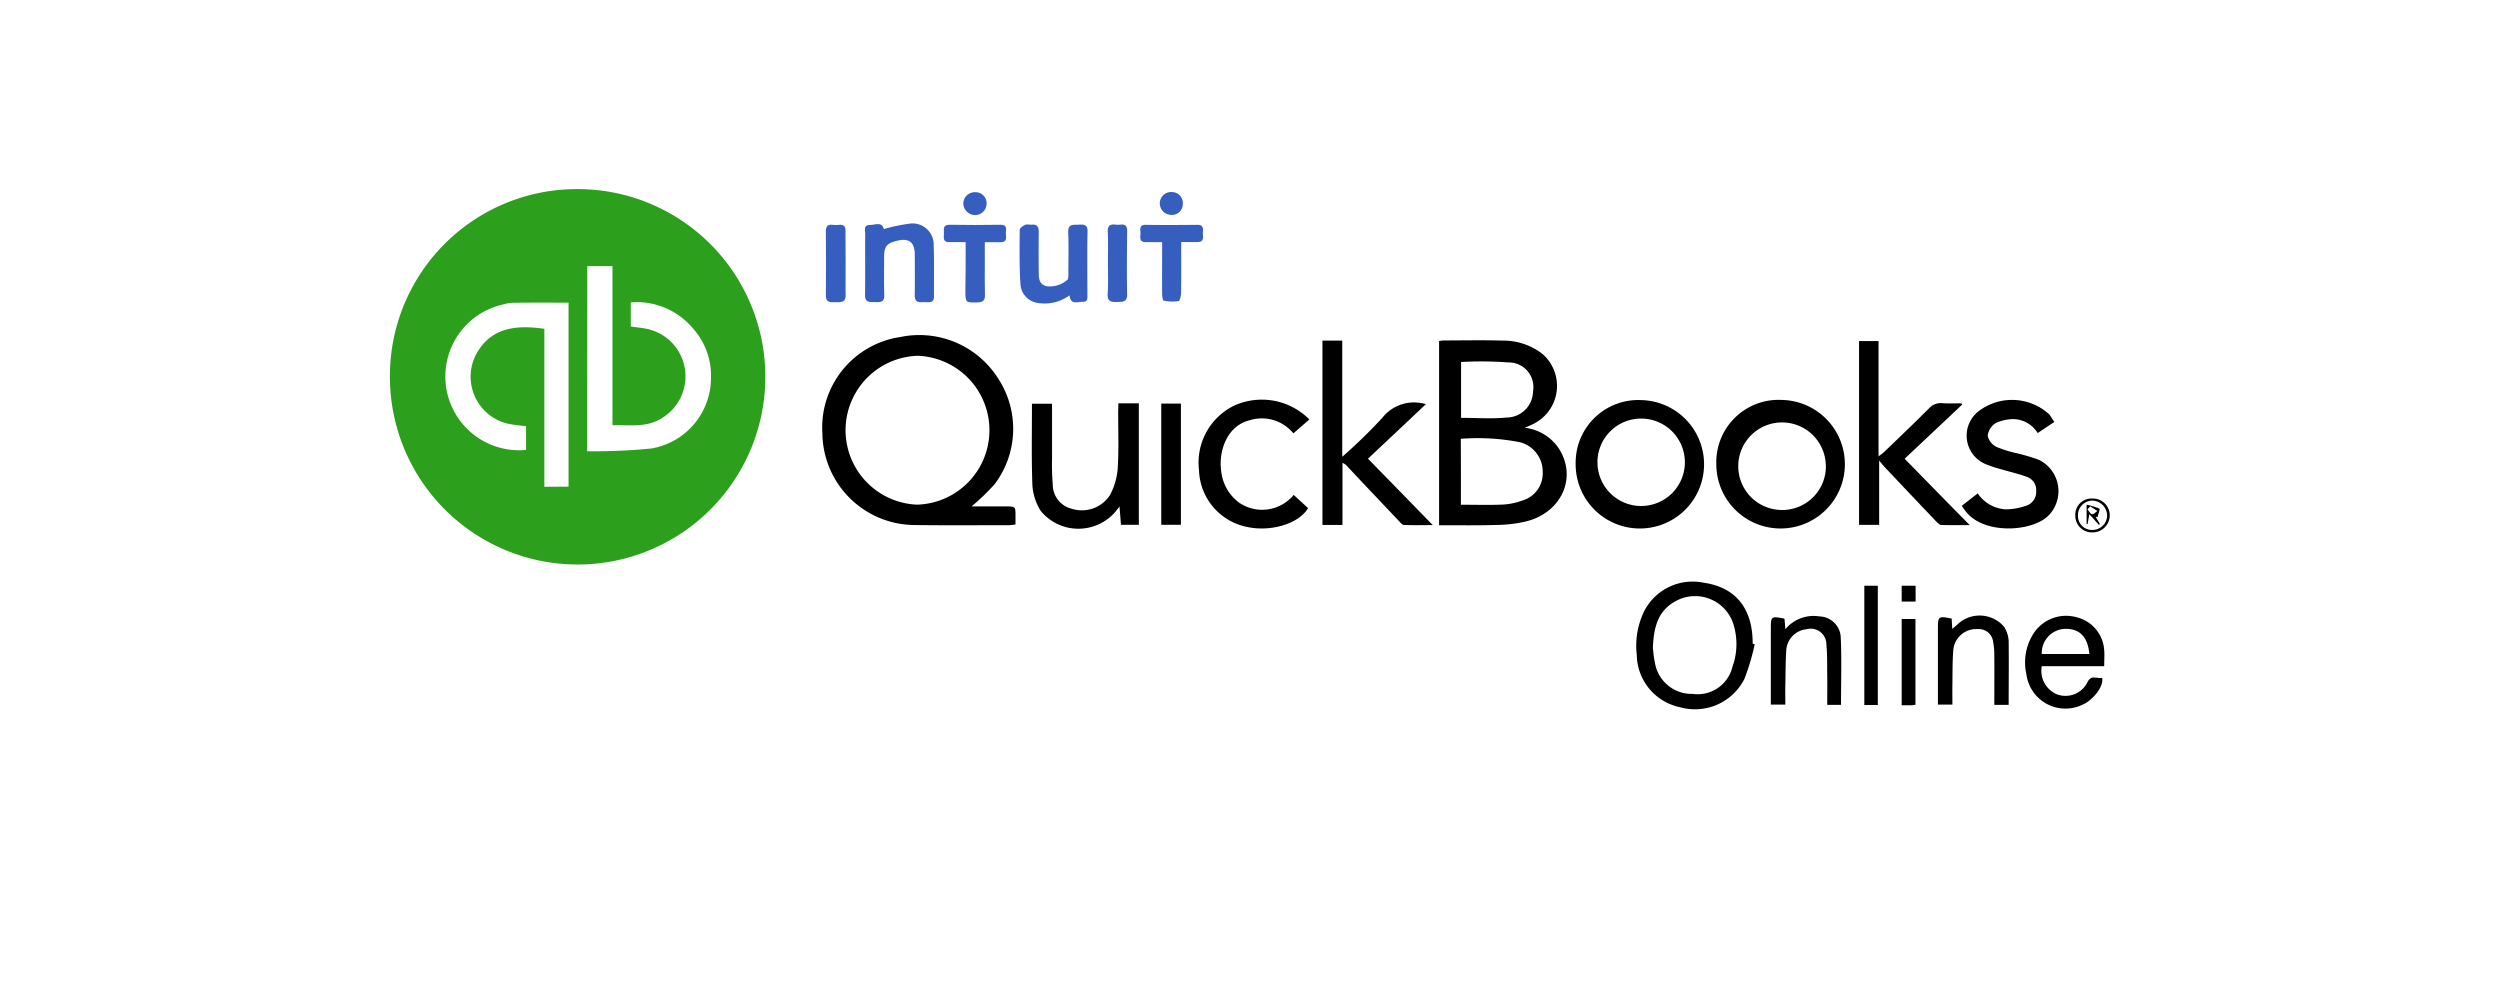 <svg xmlns="http://www.w3.org/2000/svg" xmlns:xlink="http://www.w3.org/1999/xlink" viewBox="0 0 168.953 66.868"><defs><style>.a{fill:#fff;}.b{fill:#2ca01c;}.c{fill:#365ebf;}.d{filter:url(#a);}</style><filter id="a" x="0" y="0" width="168.953" height="66.868" filterUnits="userSpaceOnUse"><feOffset dy="3" input="SourceAlpha"/><feGaussianBlur stdDeviation="3" result="b"/><feFlood flood-opacity="0.302"/><feComposite operator="in" in2="b"/><feComposite in="SourceGraphic"/></filter></defs><g transform="translate(9 6)"><g class="d" transform="matrix(1, 0, 0, 1, -9, -6)"><path class="a" d="M10.522,49.768H9.371a8.287,8.287,0,0,1-2.431-.256,10.805,10.805,0,0,1-2.175-.64,9.081,9.081,0,0,1-1.791-1.279A5.766,5.766,0,0,1,1.7,45.8a5.435,5.435,0,0,1-.64-2.175A19.709,19.709,0,0,1,.8,41.2V9.343a8.724,8.724,0,0,1,.256-2.431,13.318,13.318,0,0,1,.768-2.047A9.081,9.081,0,0,1,3.1,3.075,9.081,9.081,0,0,1,4.894,1.8a6.135,6.135,0,0,1,2.175-.64A7.477,7.477,0,0,1,9.371.9H143.182a8.724,8.724,0,0,1,2.431.256,13.978,13.978,0,0,1,2.175.64,9.081,9.081,0,0,1,1.791,1.279,5.766,5.766,0,0,1,1.279,1.791,6.318,6.318,0,0,1,.64,2.047,15.674,15.674,0,0,1,.256,2.431V41.2a17.48,17.48,0,0,1-.256,2.431,10.8,10.8,0,0,1-.64,2.175,9.08,9.08,0,0,1-1.279,1.791,5.766,5.766,0,0,1-1.791,1.279,5.435,5.435,0,0,1-2.175.64c-.768.128-1.663.128-2.431.256H10.522Z" transform="translate(8.2 5.1)"/></g><g transform="translate(17.351 6.778)"><circle class="a" cx="10.943" cy="10.943" r="10.943" transform="translate(2.189 1.744)"/><g transform="translate(0 0)"><path class="b" d="M12.7-.006A12.686,12.686,0,1,1-.006,12.808,12.636,12.636,0,0,1,12.7-.006Zm.624,17.716a39.369,39.369,0,0,0,4.347-.188,4.84,4.84,0,0,0,4.021-4.714,4.792,4.792,0,0,0-1.2-3.377,4.96,4.96,0,0,0-4.219-1.782V9.283c.357.05.683.079,1,.139a3.284,3.284,0,0,1,1.238,5.961c-1.079.772-2.268.535-3.476.574V5.2h-1.7C13.323,9.372,13.323,13.491,13.323,17.71Zm-1.258,2.4V7.669c-1.277,0-2.525-.01-3.773.01a3,3,0,0,0-.723.129,4.986,4.986,0,0,0,1.624,9.814v-1.6c-.386-.05-.763-.089-1.119-.149a3.261,3.261,0,0,1-2.07-5.021c.97-1.476,2.525-1.693,4.427-1.416V20.116C10.986,20.106,11.511,20.106,12.066,20.106Z" transform="translate(0.006 0.007)"/><path d="M305.173,111.4h2.3c.673,0,.673,0,.673.654v.564a3.73,3.73,0,0,1-.406.05c-2.149,0-4.288.02-6.437-.01a6.269,6.269,0,0,1-6.209-6.2,6.183,6.183,0,0,1,5.268-6.506,6.3,6.3,0,0,1,6.655,2.872,6.2,6.2,0,0,1-.287,7.08A14.844,14.844,0,0,1,305.173,111.4Zm-3.684-.119a5.033,5.033,0,0,0,.04-10.061,5.034,5.034,0,0,0-.04,10.061Z" transform="translate(-265.868 -89.954)"/><path d="M716,115.69V103.242a2.072,2.072,0,0,1,.337-.04c1.317,0,2.634-.03,3.961.01a4.307,4.307,0,0,1,2.7.911,2.865,2.865,0,0,1-.574,4.694c-.188.1-.386.178-.644.287a3.191,3.191,0,0,1,2.317,1.406c1.268,1.981.149,4.387-2.3,4.941a9.007,9.007,0,0,1-1.852.218C718.654,115.71,717.357,115.69,716,115.69Zm1.476-1.386c.98,0,1.9.03,2.822-.01a4.472,4.472,0,0,0,1.337-.277,1.9,1.9,0,0,0,1.367-1.9,2.052,2.052,0,0,0-1.505-2.03,14.807,14.807,0,0,0-4.03-.238C717.476,111.353,717.476,112.8,717.476,114.3Zm.01-9.645v3.773c1.05,0,2.07.079,3.08-.02a1.794,1.794,0,0,0,1.782-1.763,1.664,1.664,0,0,0-1.674-1.961A24.372,24.372,0,0,0,717.485,104.658Z" transform="translate(-645.096 -92.972)"/><path d="M1009.562,108c-1.278,1.208-2.555,2.406-3.882,3.654,1.446,1.476,2.872,2.941,4.4,4.486-.723,0-1.327.01-1.921-.01-.119,0-.248-.139-.347-.238q-1.753-1.842-3.506-3.7c-.089-.1-.168-.2-.347-.416v4.347H1002.6V103.7h1.317v7.793c.158-.119.257-.188.347-.267,1.02-.98,2.05-1.961,3.05-2.961a1.075,1.075,0,0,1,.911-.366c.426.03.852.01,1.287.01C1009.522,107.928,1009.542,107.958,1009.562,108Z" transform="translate(-903.314 -93.43)"/><path d="M636.4,103.4h1.337v7.853a36.143,36.143,0,0,0,2.7-2.624,2.727,2.727,0,0,1,2.951-.931c-1.3,1.228-2.585,2.436-3.912,3.684,1.446,1.476,2.862,2.931,4.377,4.486-.723,0-1.337.02-1.951-.01-.129-.01-.258-.188-.366-.3q-1.723-1.812-3.436-3.634a.757.757,0,0,0-.347-.257v4.189H636.4Z" transform="translate(-573.378 -93.16)"/><path d="M909.656,143.9a4.344,4.344,0,1,1-4.456,4.337A4.212,4.212,0,0,1,909.656,143.9Zm2.941,4.337a2.959,2.959,0,1,0-2.971,3.1A2.947,2.947,0,0,0,912.6,148.237Z" transform="translate(-815.56 -129.649)"/><path d="M813.645,144a4.339,4.339,0,1,1-4.446,4.278A4.231,4.231,0,0,1,813.645,144Zm-2.971,4.308a2.954,2.954,0,1,0,2.991-3.06A2.949,2.949,0,0,0,810.674,148.306Z" transform="translate(-729.065 -129.738)"/><path d="M443.93,146.2h1.386v8.209h-1.208c-.03-.386-.059-.772-.1-1.238-.129.168-.208.277-.3.386a3.3,3.3,0,0,1-5.011-.069,3.678,3.678,0,0,1-.574-1.743c-.069-1.822-.03-3.654-.03-5.516h1.357v3.763a15.667,15.667,0,0,0,.049,1.674,1.678,1.678,0,0,0,1.3,1.664,2.257,2.257,0,0,0,2.585-.961,4.621,4.621,0,0,0,.505-1.773c.079-1.277.03-2.575.03-3.852C443.93,146.566,443.93,146.408,443.93,146.2Z" transform="translate(-394.703 -131.721)"/><path d="M1078.958,145.451c-.406.267-.743.5-1.129.753a1.963,1.963,0,0,0-1.575-.941,2.885,2.885,0,0,0-1.267.267,1.191,1.191,0,0,0-.535.852,1.116,1.116,0,0,0,.584.753,7.9,7.9,0,0,0,1.446.446,13.734,13.734,0,0,1,1.416.426,2.354,2.354,0,0,1,.634,3.8c-1.119,1.079-4.377,1.277-5.585-.337-.079-.1-.149-.208-.248-.347.366-.287.713-.555,1.079-.842a2.446,2.446,0,0,0,1.921,1.079,4.4,4.4,0,0,0,1.386-.257.986.986,0,0,0,.644-1.01.938.938,0,0,0-.664-.941c-.555-.208-1.129-.327-1.693-.5a8.091,8.091,0,0,1-.98-.317,2.088,2.088,0,0,1-.545-3.615,3.723,3.723,0,0,1,4.783.238C1078.731,145.1,1078.83,145.273,1078.958,145.451Z" transform="translate(-966.472 -129.715)"/><path d="M858.663,272.29a15.165,15.165,0,0,1-.693,2.337,3.74,3.74,0,0,1-4.357,1.921,3.669,3.669,0,0,1-2.921-3.525,5.376,5.376,0,0,1,.465-2.892,3.676,3.676,0,0,1,4.04-2c2.179.307,3.337,1.743,3.327,4.12A1.013,1.013,0,0,0,858.663,272.29Zm-6.882.277c.03.208.049.564.129.921a2.516,2.516,0,0,0,2.555,2.159,2.417,2.417,0,0,0,2.693-1.832,4.486,4.486,0,0,0,.109-2.723,2.714,2.714,0,0,0-3.971-1.7C852.1,270.052,851.83,271.181,851.781,272.567Z" transform="translate(-766.428 -241.531)"/><path d="M559.4,145.09c-.366.327-.713.624-1.079.941a2.753,2.753,0,0,0-2.971-.881c-1.594.406-2.08,2.2-1.911,3.387a3.043,3.043,0,0,0,1.218,2.179,2.759,2.759,0,0,0,3.684-.525c.327.3.654.594.97.891-.584,1.03-2.466,1.614-4.05,1.287a4.04,4.04,0,0,1-3.317-3.832,4.293,4.293,0,0,1,2.387-4.387A4.528,4.528,0,0,1,559.4,145.09Z" transform="translate(-497.264 -129.522)"/><path d="M1121.348,294.672h-4.219a1.725,1.725,0,0,0,1.05,1.911,1.658,1.658,0,0,0,2.05-.852c.257-.515.654-.178.98-.277.129.644-.7,1.545-1.268,1.792a2.66,2.66,0,0,1-3.852-2.04,3.614,3.614,0,0,1,.515-2.793,2.625,2.625,0,0,1,2.872-1.05,2.443,2.443,0,0,1,1.872,2.228C1121.378,293.929,1121.348,294.266,1121.348,294.672Zm-1-.822c-.119-1.188-.673-1.733-1.683-1.7a1.63,1.63,0,0,0-1.535,1.7Z" transform="translate(-1005.495 -262.428)"/><path class="c" d="M325.41,23.851a11.831,11.831,0,0,1,1.812-.376,1.432,1.432,0,0,1,1.565,1.476c.04,1.149.01,2.307.02,3.466,0,.287-.139.376-.4.376-.149,0-.3-.01-.446,0-.347.02-.465-.149-.456-.485.01-.921.01-1.842,0-2.773-.01-.8-.4-1.089-1.178-.9-.723.178-.891.386-.891,1.1,0,.862-.02,1.713.01,2.575.02.485-.267.485-.6.475s-.713.079-.7-.485c.02-1.367,0-2.733.01-4.11,0-.238-.119-.614.287-.614C324.8,23.584,325.3,23.316,325.41,23.851Z" transform="translate(-292.037 -21.147)"/><path class="c" d="M433.079,28.919a2.831,2.831,0,0,1-2.149.515,1.36,1.36,0,0,1-1.169-1.287c-.079-1.218-.059-2.436-.05-3.654,0-.119.218-.267.366-.337.119-.059.3,0,.436-.01.376-.04.485.139.485.5q-.015,1.381,0,2.763c0,.386.04.772.515.891a1.772,1.772,0,0,0,1.446-.456.989.989,0,0,0,.04-.386c0-.941.03-1.882-.01-2.812-.02-.564.337-.485.683-.5s.644-.05.624.485c-.03,1.4-.01,2.8-.01,4.2,0,.238.059.555-.327.525C433.643,29.345,433.138,29.6,433.079,28.919Z" transform="translate(-387.149 -21.739)"/><path d="M947.143,297.285h-.931c0-.673.01-1.327,0-1.981-.01-.713.01-1.416-.059-2.119a1.057,1.057,0,0,0-1.347-1.01,1.519,1.519,0,0,0-1.357,1.357c-.059.8-.049,1.614-.069,2.416-.01.426,0,.852,0,1.317h-.98v-5.11c0-.862.01-.871.921-.7.02.208.04.436.059.723a2.464,2.464,0,0,1,2.3-.871,1.479,1.479,0,0,1,1.446,1.436C947.193,294.245,947.143,295.75,947.143,297.285Z" transform="translate(-849.076 -262.427)"/><path d="M1061.183,297.207h-.97c0-1.119.01-2.228,0-3.327a4.922,4.922,0,0,0-.079-.931.975.975,0,0,0-1.04-.862,1.556,1.556,0,0,0-1.654,1.426c-.059.772-.049,1.545-.059,2.317-.01.446,0,.881,0,1.357h-.98v-5.12c0-.842.03-.871.931-.693.01.208.02.416.04.7.139-.119.248-.208.346-.3a2.177,2.177,0,0,1,3.159.158,2.036,2.036,0,0,1,.307.97C1061.2,294.346,1061.183,295.762,1061.183,297.207Z" transform="translate(-951.786 -262.349)"/><path d="M527.727,154.59H526.4V146.4h1.327Z" transform="translate(-474.271 -131.902)"/><path class="c" d="M513.551,25.566h-1.1c-.505.01-.347-.376-.366-.634s-.069-.545.357-.535c1.168.02,2.337.01,3.506,0,.386,0,.376.248.357.5-.02.267.139.654-.347.663-.357.01-.713,0-1.119,0,0,1.188.01,2.317-.01,3.446,0,.188-.079.525-.168.545a2.9,2.9,0,0,1-1.01-.03c-.059-.01-.1-.287-.1-.436C513.541,27.943,513.551,26.794,513.551,25.566Z" transform="translate(-461.363 -21.981)"/><path class="c" d="M379.492,25.476c-.416,0-.743-.01-1.069,0-.5.03-.4-.317-.4-.6,0-.267-.089-.574.376-.574,1.149.02,2.307.02,3.456,0,.436-.01.376.277.357.535s.149.644-.366.644h-1.06v1.386c0,.723-.01,1.446.01,2.179.01.366-.139.5-.5.505-.812.02-.822.02-.822-.792C379.492,27.675,379.492,26.605,379.492,25.476Z" transform="translate(-340.583 -21.891)"/><path d="M1007.111,278.761h-.911V270.7h.911Z" transform="translate(-906.558 -243.893)"/><path class="c" d="M298.837,26.96c0,.713-.01,1.416,0,2.129.01.515-.317.485-.663.485s-.673.059-.673-.465q.015-2.154,0-4.308c0-.337.109-.5.456-.456a2.234,2.234,0,0,0,.446,0c.337-.03.436.139.426.446C298.827,25.514,298.837,26.237,298.837,26.96Z" transform="translate(-268.039 -21.929)"/><path class="c" d="M489.8,26.787c0-.693.02-1.386-.01-2.08-.02-.406.129-.545.515-.5a1.353,1.353,0,0,0,.347,0c.347-.04.456.119.446.465-.01,1.416-.03,2.832,0,4.248.01.545-.317.505-.673.515-.386.01-.673-.01-.644-.535C489.83,28.2,489.8,27.5,489.8,26.787Z" transform="translate(-441.276 -21.806)"/><path d="M1032.631,299.2l-.248.03h-.683V293.4h.931Z" transform="translate(-929.533 -264.345)"/><path class="c" d="M526.953,2.8a.731.731,0,0,1-.792.743.778.778,0,0,1-.763-.8A.765.765,0,0,1,526.21,2,.739.739,0,0,1,526.953,2.8Z" transform="translate(-473.368 -1.799)"/><path class="c" d="M392.11,2.1a.749.749,0,0,1,.763.782.776.776,0,0,1-.792.763.806.806,0,0,1-.782-.792A.779.779,0,0,1,392.11,2.1Z" transform="translate(-352.548 -1.889)"/><path d="M1031.7,270.7h.941v1.07h-.941Z" transform="translate(-929.533 -243.893)"/><path d="M1151.347,211.2a1.136,1.136,0,0,1,1.178,1.139,1.16,1.16,0,0,1-1.169,1.149,1.127,1.127,0,0,1-1.159-1.149A1.089,1.089,0,0,1,1151.347,211.2Zm.02,2.119a.987.987,0,0,0,.98-.97,1.028,1.028,0,0,0-1.01-1.01.986.986,0,0,0-.961,1.04A.94.94,0,0,0,1151.367,213.319Z" transform="translate(-1036.296 -190.285)"/><path d="M1157.9,216.707V215.4a4.761,4.761,0,0,1,.871.267c.04.02-.079.366-.129.564-.04,0-.079-.01-.129-.01.1.158.188.327.287.485a.426.426,0,0,1-.069.059c-.188-.208-.366-.416-.644-.723-.059.307-.089.485-.119.663Zm.248-1.2c-.059.069-.129.139-.188.208.1.119.188.3.307.327.1.02.248-.139.366-.218C1158.474,215.727,1158.306,215.618,1158.148,215.509Z" transform="translate(-1043.235 -194.069)"/></g></g></g></svg>
